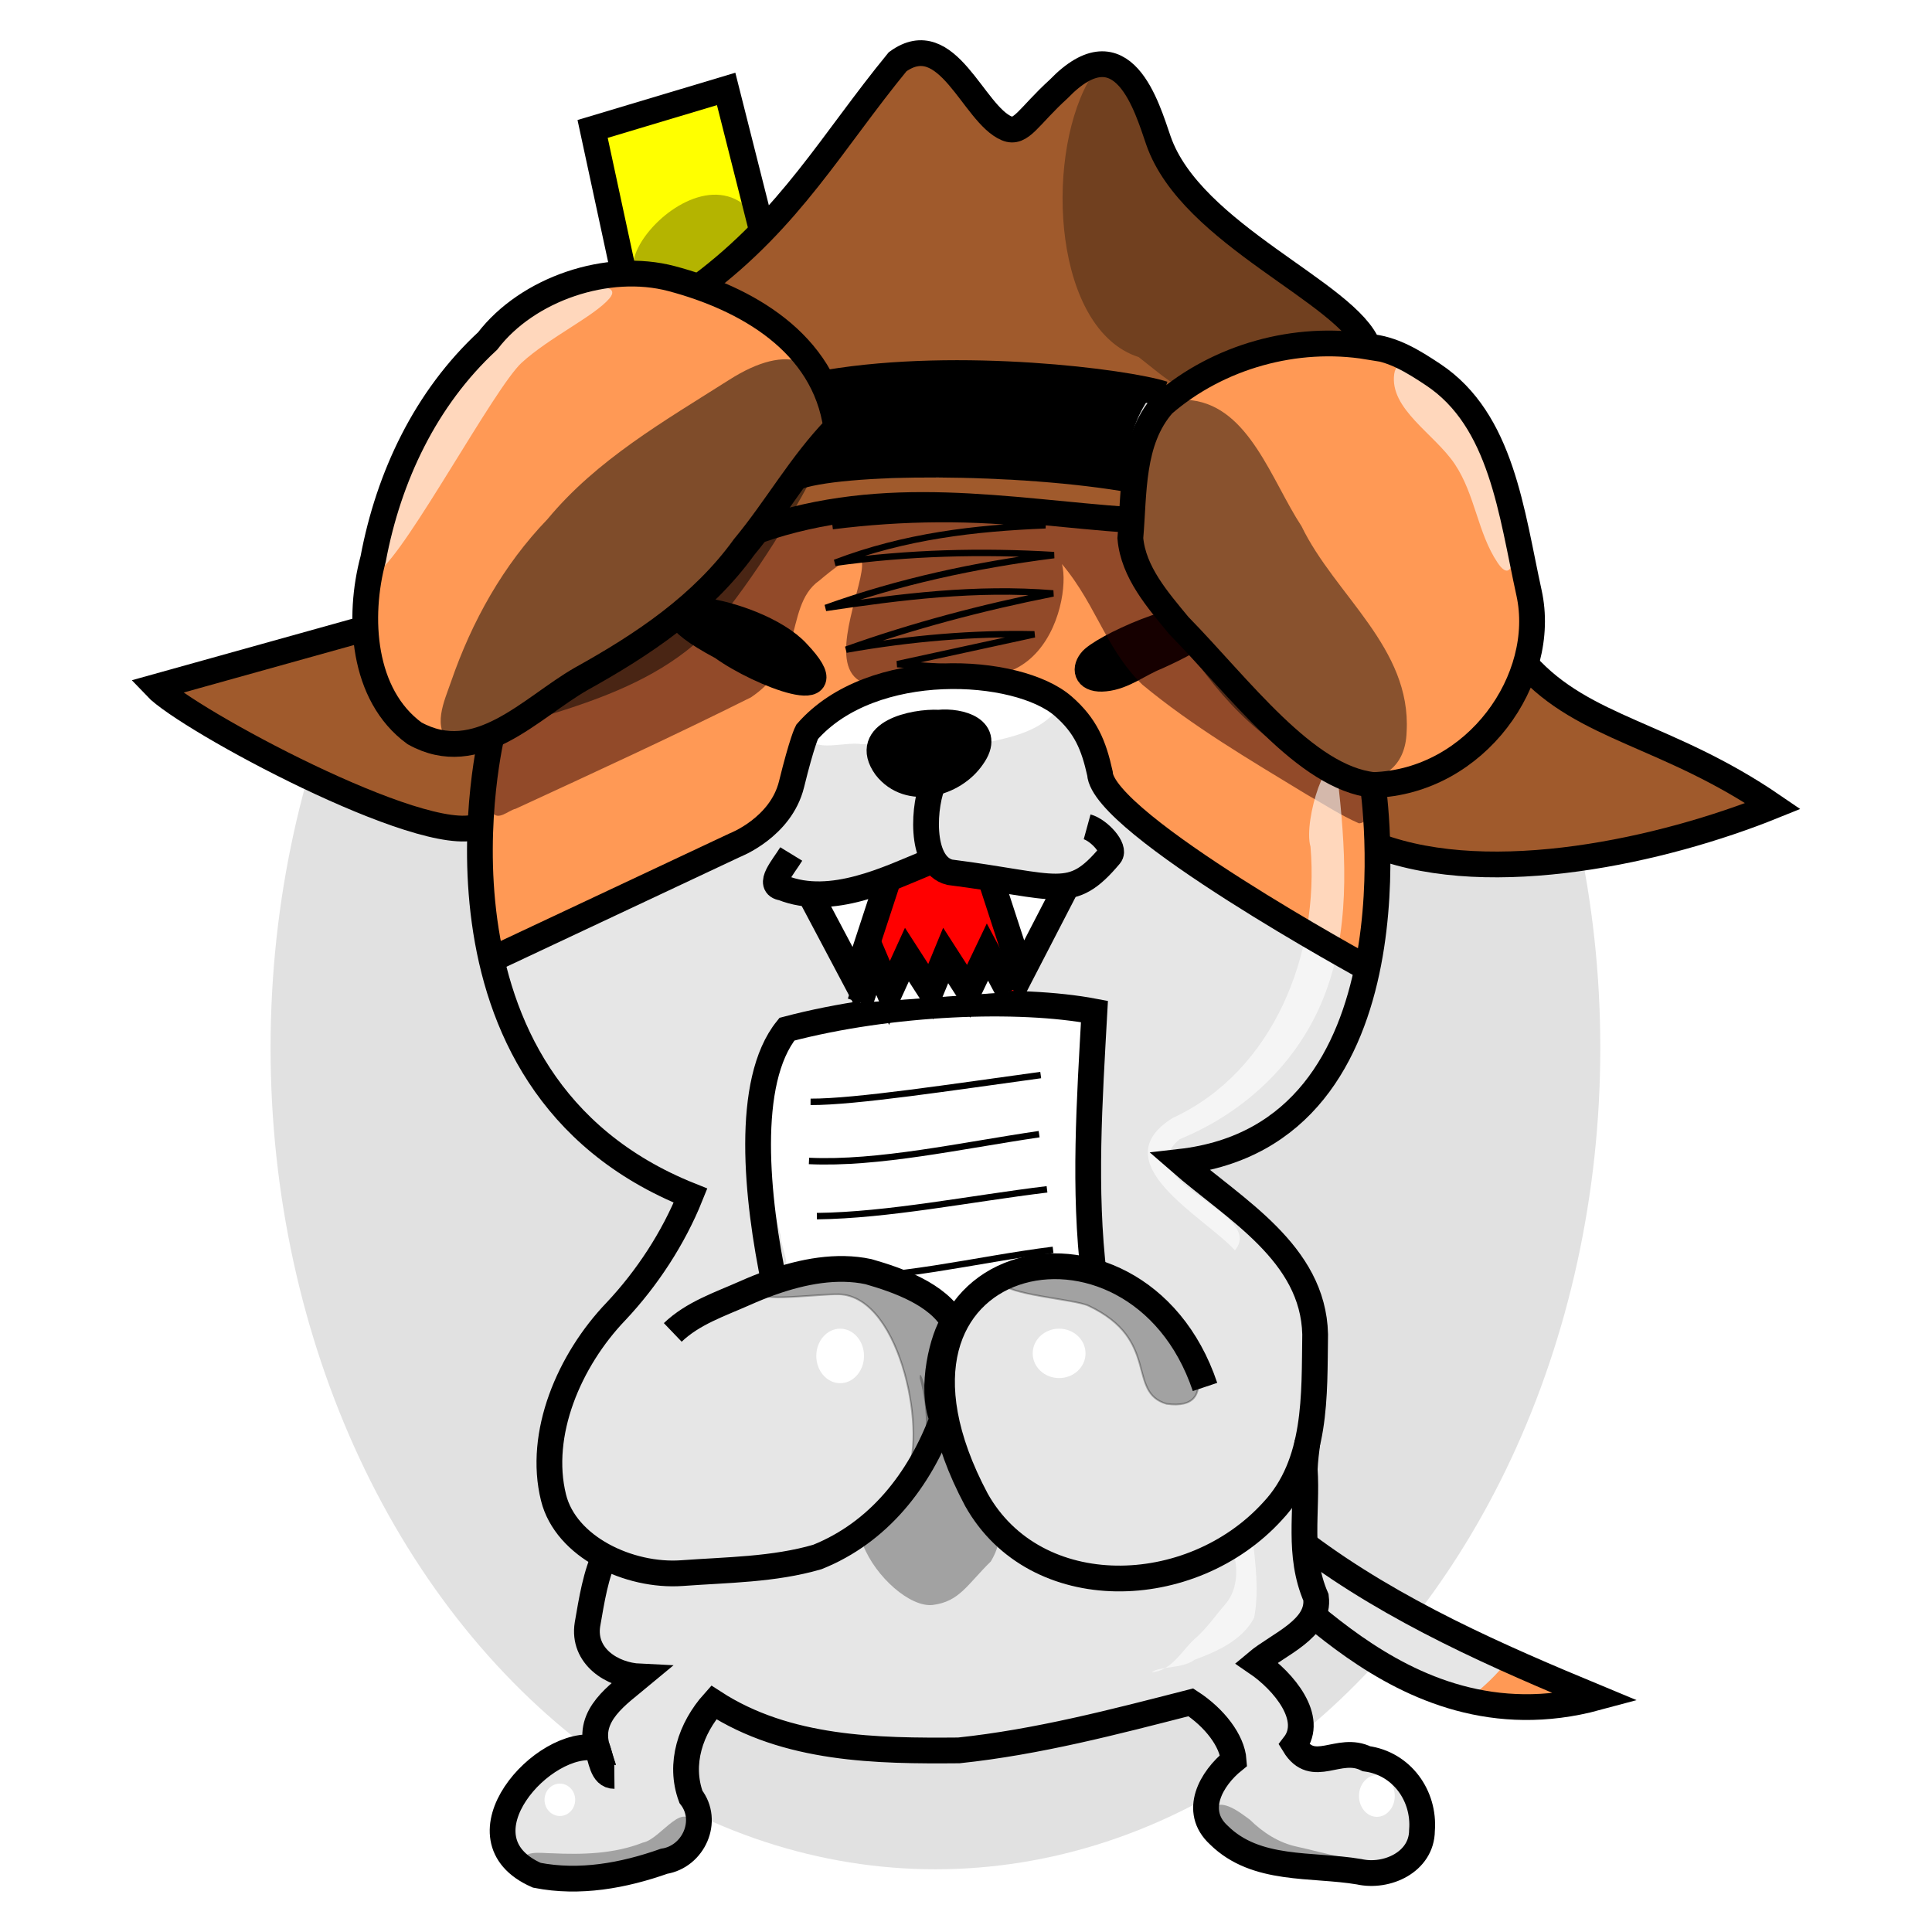 <?xml version="1.0" encoding="UTF-8" standalone="no"?>
<!-- Created with Inkscape (http://www.inkscape.org/) -->

<svg
   width="300mm"
   height="300mm"
   viewBox="0 0 300 300"
   version="1.1"
   id="svg43273"
   inkscape:version="1.1.1 (3bf5ae0d25, 2021-09-20)"
   sodipodi:docname="evil.svg"
   xmlns:inkscape="http://www.inkscape.org/namespaces/inkscape"
   xmlns:sodipodi="http://sodipodi.sourceforge.net/DTD/sodipodi-0.dtd"
   xmlns="http://www.w3.org/2000/svg"
   xmlns:svg="http://www.w3.org/2000/svg">
  <sodipodi:namedview
     id="namedview43275"
     pagecolor="#ffffff"
     bordercolor="#666666"
     borderopacity="1.0"
     inkscape:pageshadow="2"
     inkscape:pageopacity="0.0"
     inkscape:pagecheckerboard="0"
     inkscape:document-units="mm"
     showgrid="false"
     inkscape:zoom="0.5"
     inkscape:cx="266"
     inkscape:cy="17"
     inkscape:window-width="1920"
     inkscape:window-height="1017"
     inkscape:window-x="1912"
     inkscape:window-y="-8"
     inkscape:window-maximized="1"
     inkscape:current-layer="layer1" />
  <defs
     id="defs43270">
    <filter
       inkscape:collect="always"
       style="color-interpolation-filters:sRGB"
       id="filter3590"
       x="-0.149"
       y="-0.141"
       width="1.297"
       height="1.283">
      <feGaussianBlur
         inkscape:collect="always"
         stdDeviation="16.872"
         id="feGaussianBlur3592" />
    </filter>
  </defs>
  <g
     inkscape:label="Livello 1"
     inkscape:groupmode="layer"
     id="layer1">
    <ellipse
       style="opacity:0.341;fill:#000000;stroke-width:1.218;stroke-linecap:square;stroke-miterlimit:4;stroke-dasharray:none;paint-order:stroke fill markers;filter:url(#filter3590)"
       id="path3566"
       cx="154.161"
       cy="147.8"
       rx="136.201"
       ry="143.31"
       transform="matrix(0.758,0,0,0.89,28.4,31.175)" />
    <path
       style="display:inline;fill:#a05a2c;stroke-width:2;stroke-linecap:square;stroke-miterlimit:4;stroke-dasharray:none;paint-order:stroke fill markers"
       d="m 142.802,8.624 c -2.389,-0.068 -3.903,2.027 -5.194,3.728 -6.501,8.248 -12.189,17.21 -19.807,24.516 -2.262,2.338 -4.759,4.402 -7.22,6.494 -0.667,1.257 1.199,1.445 2.016,1.848 6.894,2.813 12.824,8.071 15.88,14.931 0.883,0.909 2.263,0.034 3.355,0.081 10.269,-1.222 20.752,-1.112 31.087,-0.4 5.414,0.486 10.865,1.049 16.192,2.238 1.703,0.766 2.932,-1.06 4.223,-1.817 6.84,-4.756 15.375,-7.443 23.761,-7.07 1.25,-0.147 2.745,0.359 3.832,-0.385 0.513,-1.195 -1.022,-1.89 -1.612,-2.722 -7.558,-6.915 -16.925,-11.649 -23.92,-19.184 -3.166,-3.108 -5.346,-7.091 -6.637,-11.313 -1.249,-3.089 -2.405,-6.604 -5.261,-8.593 -2.32,-1.503 -5.195,-0.202 -7.024,1.477 -2.788,2.175 -5,4.971 -7.654,7.281 -1.538,1.344 -3.626,0.214 -4.785,-1.082 -3.104,-3.015 -5.107,-7.176 -8.869,-9.482 -0.725,-0.382 -1.544,-0.576 -2.363,-0.544 z"
       id="path19455" />
    <path
       style="display:inline;fill:#a05a2c;stroke-width:2;stroke-linecap:square;stroke-miterlimit:4;stroke-dasharray:none;paint-order:stroke fill markers"
       d="m 142.779,74.093 c -6.52,0.147 -13.143,0.189 -19.507,1.765 -1.393,0.8 -2.229,2.336 -3.17,3.599 -0.677,0.823 0.332,1.898 1.23,1.459 7.522,-2.118 15.398,-2.904 23.25,-2.676 10.056,-0.019 20.054,1.347 30.076,2.144 1.356,-0.25 0.762,-1.969 0.951,-2.973 0.215,-1.433 -1.634,-1.236 -2.559,-1.435 -10.014,-1.451 -20.16,-1.924 -30.271,-1.884 z"
       id="path19494" />
    <path
       style="display:inline;fill:#a05a2c;stroke-width:2;stroke-linecap:square;stroke-miterlimit:4;stroke-dasharray:none;paint-order:stroke fill markers"
       d="m 55.034,98.584 c -9.298,2.618 -19.725,4.811 -28.961,7.7 -1.445,1.754 3.067,2.963 4.051,3.936 11.586,7.091 23.835,13.494 36.97,17.14 2.189,0.319 6.478,4.326 7.066,0.974 0.44,-3.34 1.143,-9.232 0.878,-12.539 -4.048,-0.168 -9.016,0.695 -12.209,-2.673 -4.054,-3.48 -5.575,-8.807 -6.513,-13.84 -0.239,-0.467 -0.757,-0.754 -1.281,-0.7 z"
       id="path19533"
       sodipodi:nodetypes="ccccccccc" />
    <path
       style="display:inline;fill:#a05a2c;stroke-width:2;stroke-linecap:square;stroke-miterlimit:4;stroke-dasharray:none;paint-order:stroke fill markers"
       d="m 236.724,104.708 c -2.863,6.43 -7.823,12.291 -14.235,15.359 -2.712,1.443 -5.992,1.493 -8.655,2.828 0.407,2.656 -0.16,6.046 1.356,8.327 14.906,4.768 30.906,2.009 45.679,-1.855 4.259,-1.465 10.698,-1.673 14.451,-4.205 0.208,-2.507 -5.046,-3.636 -6.66,-4.907 -10.361,-5.145 -21.149,-9.436 -30.809,-15.877 -0.497,-0.059 -0.82,-0.212 -1.127,0.33 z"
       id="path19572"
       sodipodi:nodetypes="ccccccccc" />
    <path
       style="display:inline;fill:#ff9955;stroke-width:2;stroke-linecap:square;stroke-miterlimit:4;stroke-dasharray:none;paint-order:stroke fill markers"
       d="m 96.818,42.459 c -12.765,0.935 -22.481,11.017 -29.143,21.123 -6.244,10.526 -10.901,22.714 -10.263,35.125 0.51,6.983 4.345,15.598 12.308,16.112 8.154,0.329 13.991,-6.471 20.657,-10.002 10.162,-5.866 19.961,-12.873 26.625,-22.722 3.674,-5.57 9.797,-9.783 12.846,-15.723 0.718,-4.044 -3.57,-8.227 -5.582,-11.454 C 117.881,46.685 107.169,43.661 97.275,42.447 Z"
       id="path19648"
       sodipodi:nodetypes="cccccccccc" />
    <path
       style="display:inline;fill:#ff9955;stroke-width:2;stroke-linecap:square;stroke-miterlimit:4;stroke-dasharray:none;paint-order:stroke fill markers"
       d="m 142.488,79.09 c -8.065,0.258 -16.559,0.462 -23.981,3.941 -17.407,13.78 -0.781,8.607 -18.404,16.986 -7.605,4.962 -15.675,9.36 -22.905,14.816 -2.491,6.623 -1.777,13.995 -1.903,20.96 0.2,4.005 0.198,8.257 1.592,12.003 5.323,-1.614 10.355,-4.774 15.57,-6.961 8.642,-4.295 17.721,-7.897 25.947,-12.931 5.438,-4.385 3.737,-12.94 9.37,-17.11 8.782,-6.742 20.895,-7.277 31.167,-4.652 5.973,1.359 10.61,6.29 11.832,12.261 1.829,6.451 8.266,9.892 13.15,13.838 8.595,5.863 18.493,12.12 27.822,16.713 2.713,0.079 0.722,-4.338 1.102,-6.046 0.089,-6.389 1.465,-14.705 0.325,-21.018 -1.846,-2.837 -6.445,-0.841 -8.844,-3.17 -7.015,-4.96 -12.286,-12.069 -18.755,-17.507 -0.484,-4.901 0.228,5.672 -6.96,-8.95 -2.496,-3.182 -3.293,-7.244 -3.91,-11.043 -10.674,-1.166 -21.447,-2.193 -32.213,-2.128 z"
       id="path19687"
       sodipodi:nodetypes="cccccccccccccccccccc" />
    <path
       style="display:inline;fill:#000000;stroke:#000000;stroke-width:4;stroke-linecap:butt;stroke-linejoin:miter;stroke-miterlimit:4;stroke-dasharray:none;stroke-opacity:1"
       d="m 169.391,102.668 c -1.076,1.395 -0.542,2.979 2.189,2.693 2.937,-0.287 5.304,-2.296 8.025,-3.366 3.474,-1.576 7.014,-3.316 8.2,-5.393 -3.184,-2.365 -17.056,4.125 -18.414,6.066 z"
       id="path2701"
       sodipodi:nodetypes="ccccc"
       inkscape:export-filename="C:\Users\FrancescoCottone\Desktop\thejournalist.png"
       inkscape:export-xdpi="72.57"
       inkscape:export-ydpi="72.57" />
    <path
       style="display:inline;fill:#ff9955;stroke-width:2;stroke-linecap:square;stroke-miterlimit:4;stroke-dasharray:none;paint-order:stroke fill markers"
       d="m 205.186,53.996 c -8.623,0.153 -17.379,3.316 -23.824,9.074 -5.322,5.83 -4.988,14.415 -5.032,21.798 2.247,8.282 9.48,13.894 14.906,20.129 6.052,5.862 11.66,13.148 19.947,15.875 8.805,1.586 17.073,-4.565 21.863,-11.477 4.953,-6.891 4.807,-15.797 3.406,-23.801 -1.425,-9.963 -5.9,-20.002 -13.903,-26.355 -4.617,-3.025 -9.785,-5.66 -15.477,-5.223 -0.629,-0.02 -1.257,-0.025 -1.886,-0.02 z"
       id="path19726" />
    <path
       style="display:inline;fill:#ffff00;fill-opacity:1;stroke-width:1;stroke-linecap:square;stroke-miterlimit:4;stroke-dasharray:none;paint-order:stroke fill markers"
       d="m 111.858,14.358 c -6.248,1.823 -12.479,3.704 -18.706,5.597 -0.532,0.129 -0.768,0.727 -0.587,1.218 1.352,6.65 2.825,13.276 4.243,19.912 0.142,0.583 0.776,0.681 1.287,0.629 2.085,0.069 4.143,0.525 6.107,1.215 1.414,0.365 2.852,0.531 4.248,0.949 0.755,0.049 1.27,-0.64 1.845,-1.021 2.629,-2.101 5.178,-4.322 7.495,-6.761 0.43,-0.582 -0.055,-1.29 -0.136,-1.915 -1.626,-6.418 -3.237,-12.839 -4.88,-19.252 -0.139,-0.391 -0.504,-0.62 -0.916,-0.57 z"
       id="path23457" />
    <path
       style="display:inline;fill:#ffffff;fill-opacity:1;stroke-width:1;stroke-linecap:square;stroke-miterlimit:4;stroke-dasharray:none;paint-order:stroke fill markers"
       d="m 152.276,156.395 c -10.121,0.185 -20.456,1.03 -30.106,4.088 -4.254,6.076 -3.744,13.849 -3.818,20.921 0.238,8.29 1.971,16.479 3.87,24.521 1.244,1.484 3.592,0.053 5.192,0.106 7.22,-1.021 14.682,1.815 20.026,6.724 1.856,0.171 2.848,-2.188 4.332,-3.076 4.849,-4.29 11.827,-4.293 17.849,-3.344 1.736,-0.844 0.249,-3.312 0.347,-4.734 -2.312,-14.295 -0.987,-28.959 -0.655,-43.387 -1.366,-1.914 -4.296,-1.137 -6.325,-1.533 -3.568,-0.16 -7.139,-0.318 -10.712,-0.286 z"
       id="path23739" />
    <g
       id="g965"
       transform="rotate(68.785,194.08,233.989)">
      <path
         style="display:inline;fill:#ff9955;fill-opacity:1;stroke-width:1;stroke-linecap:square;stroke-miterlimit:4;stroke-dasharray:none;paint-order:stroke fill markers"
         d="m 239.211,197.247 c -2.153,1.722 -3.946,3.906 -5.939,5.824 -0.705,1.011 -5.611,5.292 -4.749,6.741 0.836,1.744 4.212,0.278 5.278,1.886 1.231,0.702 1.79,-1.031 2.264,-1.84 1.832,-3.771 3.601,-7.699 4.197,-11.875 -0.024,-0.503 -0.589,-0.85 -1.051,-0.736 z"
         id="path21677"
         sodipodi:nodetypes="ccccccc" />
      <path
         style="display:inline;fill:#e6e6e6;fill-opacity:1;stroke:none;stroke-width:1;stroke-linecap:square;stroke-miterlimit:4;stroke-dasharray:none;paint-order:stroke fill markers"
         d="m 222.711,213.053 c -2.497,0.753 -4.217,3.004 -6.296,4.489 -4.304,3.665 -8.996,6.871 -13.586,10.123 -1.118,1.682 -0.256,3.96 -0.612,5.902 -0.397,1.248 -0.034,3.075 1.607,3.011 1.996,-0.509 3.568,-2.103 5.46,-2.92 6.08,-3.442 12.474,-6.704 17.521,-11.58 0.713,-1.68 -0.666,-3.499 -1.118,-5.149 -0.766,-1.33 -0.963,-3.934 -2.977,-3.877 z"
         id="path34139" />
      <path
         style="display:inline;fill:#e6e6e6;fill-opacity:1;stroke:none;stroke-width:1;stroke-linecap:square;stroke-miterlimit:4;stroke-dasharray:none;paint-order:stroke fill markers"
         d="m 229.168,206.126 c -1.978,2.111 -4.566,3.753 -6.126,6.186 0.564,2.673 2.054,5.111 2.974,7.693 1.07,1.635 3.108,0.41 3.938,-0.81 1.581,-1.828 3.639,-3.483 4.368,-5.848 -0.846,-2.381 -1.708,-4.871 -2.946,-7.059 -0.495,-0.744 -1.55,-0.617 -2.209,-0.162 z"
         id="path34178" />
      <path
         style="display:inline;fill:none;stroke:#000000;stroke-width:4;stroke-linecap:butt;stroke-linejoin:miter;stroke-miterlimit:4;stroke-dasharray:none;stroke-opacity:1"
         d="m 202.598,228.143 c 14.771,-9.201 27.256,-21.836 38.573,-33.653 -3.506,32.751 -39.719,38.693 -38.532,44.177"
         id="path8389"
         sodipodi:nodetypes="ccc"
         inkscape:export-filename="C:\Users\FrancescoCottone\Desktop\thejournalist.png"
         inkscape:export-xdpi="72.57"
         inkscape:export-ydpi="72.57" />
    </g>
    <path
       style="display:inline;fill:#e6e6e6;fill-opacity:1;stroke:none;stroke-width:1;stroke-linecap:square;stroke-miterlimit:4;stroke-dasharray:none;paint-order:stroke fill markers"
       d="m 147.261,104.748 c -7.827,-0.083 -16.137,2.393 -21.608,8.191 -3.058,4.596 -2.386,11.196 -7.002,14.879 -4.099,3.398 -9.317,4.976 -13.966,7.452 -8.989,4.411 -18.297,8.218 -27.071,13.043 -2.495,1.63 -0.415,4.677 0.089,6.806 4.18,13.135 14.213,24.075 26.767,29.686 1.667,0.487 2.772,1.161 1.522,2.707 -3.209,7.364 -8.488,13.374 -13.534,19.486 -5.707,7.444 -9.449,17.604 -6.367,26.874 2.383,6.227 9.161,9.532 15.378,10.609 7.271,0.308 14.607,-0.298 21.789,-1.462 11.078,-2.22 19.372,-11.749 23.067,-22.02 0.137,-1.719 0.17,-0.818 0.449,0.35 1.78,6.616 4.369,13.479 9.869,17.914 8.452,7.732 21.65,7.638 31.507,2.76 7.79,-3.62 14.28,-10.756 15.465,-19.467 0.861,-6.36 1.595,-12.941 0.433,-19.306 -2.251,-9.136 -10.435,-14.759 -17.254,-20.426 -0.706,-0.873 -4.069,-2.46 -1.307,-2.412 8.906,-1.409 17.019,-6.892 21.452,-14.771 2.558,-4.508 4.742,-9.445 5.38,-14.613 -0.619,-2.257 -3.553,-2.648 -5.183,-4.023 -11.136,-6.669 -22.645,-13.039 -32.264,-21.808 -2.263,-1.846 -3.879,-4.35 -4.246,-7.277 -1.591,-6.697 -7.751,-11.245 -14.287,-12.482 -2.984,-0.584 -6.044,-0.698 -9.077,-0.691 z m -1.59,7.812 c 1.913,0.147 5.419,-0.058 5.744,2.452 -0.279,3.399 -3.638,5.075 -6.376,6.314 -0.657,0.984 -0.939,0.692 -1.828,0.133 -2.941,-0.052 -6.992,-2.536 -5.971,-5.909 1.717,-2.548 5.618,-2.832 8.431,-2.99 z m 23.852,75.028 c 0.448,3.33 0.813,6.723 1.572,9.976 -7.585,-2.96 -17.16,-0.833 -21.9,6.04 -0.534,0.408 -1.278,2.84 -1.25,1.095 -1.701,-3.256 -5.587,-4.608 -8.717,-6.135 -5.619,-2.542 -12.08,-2.27 -17.808,-0.235 1.634,-1.827 -0.143,-4.433 -0.208,-6.534 -10.855,-37.9 0.978,-31.981 17.482,-34.54 38.323,-5.332 30.618,0.961 30.829,30.334 z m -23.537,28.811 c -0.012,0.54 0.443,3.303 0.114,1.6 -0.078,-0.376 -0.147,-1.716 -0.114,-1.6 z"
       id="path33672"
       sodipodi:nodetypes="ccccccccccccccccccccccccccccccccccccccccccccc" />
    <path
       style="display:inline;fill:#e6e6e6;fill-opacity:1;stroke:none;stroke-width:1;stroke-linecap:square;stroke-miterlimit:4;stroke-dasharray:none;paint-order:stroke fill markers"
       d="m 145.222,222.661 c -2.965,5.83 -6.75,11.403 -12.169,15.219 -7.026,5.517 -16.476,5.295 -24.874,5.613 -4.211,0.005 -8.546,0.379 -12.534,-1.239 -2.325,-0.839 -3.242,1.85 -3.511,3.632 -0.804,3.83 -2.738,8.812 0.633,11.985 1.546,1.479 3.555,2.475 5.681,2.756 -2.927,2.371 -6.158,5.186 -6.566,9.151 0.984,1.904 0.185,1.414 -1.234,1.272 -5.084,0.585 -9.28,4.547 -11.709,8.857 -1.929,3.09 -1.609,7.426 1.411,9.713 3.351,3.237 8.51,2.622 12.764,2.178 4.525,-0.923 9.436,-1.494 13.351,-4.111 2.668,-2.119 2.99,-6.077 1.279,-8.902 -1.817,-4.785 0.046,-10.103 3.135,-13.921 7.205,4.106 15.305,6.451 23.58,6.912 7.71,0.671 15.517,0.818 23.124,-0.825 9.198,-1.57 18.239,-3.906 27.277,-6.199 2.636,2.034 5.718,4.605 6.116,8.1 -1.581,2.602 -4.532,4.957 -4.007,8.402 0.928,4.558 5.744,7.083 9.927,8.048 5.832,0.971 11.771,1.806 17.691,1.679 3.862,-0.331 7.038,-3.945 6.546,-7.857 0.055,-5.384 -4.438,-9.825 -9.604,-10.636 -3.067,-1.082 -6.777,1.502 -9.465,-0.734 -1.387,-1.185 0.813,-2.856 0.237,-4.404 -0.45,-3.948 -4.218,-6.665 -6.492,-9.206 2.962,-2.556 7.431,-4.175 8.681,-8.19 0.259,-3.424 -1.628,-6.631 -1.35,-10.096 -0.311,-3.041 0.425,-6.437 -0.493,-9.422 -2.59,-1.683 -3.499,2.336 -5.004,3.634 -8.594,9.57 -23.521,13.615 -35.396,8.107 -5.706,-2.576 -9.941,-7.619 -12.152,-13.409 -1.191,-2.057 -1.428,-4.58 -2.809,-6.48 -0.819,-0.285 -1.392,-0.187 -2.065,0.373 z"
       id="path33711" />
    <path
       style="display:inline;opacity:0.515;fill:#2b0000;fill-opacity:1;stroke-width:1;stroke-linecap:square;stroke-miterlimit:4;stroke-dasharray:none;paint-order:stroke fill markers"
       d="m 143.017,78.85 c -8.542,-0.079 -17.202,1.014 -25.235,3.953 -9.206,13.557 -23.282,19.609 -35.017,28.044 -1.813,1.273 -3.772,2.41 -5.701,3.413 -1.304,2.596 -1.234,5.677 -1.675,8.509 -0.68,8.148 -0.89,-4.654 1.038,3.341 0.894,1.433 2.527,-0.284 3.654,-0.527 12.229,-5.649 24.475,-11.276 36.524,-17.298 3.095,-2.063 5.472,-5.209 6.242,-8.885 1.01,-3.239 1.362,-7.15 4.388,-9.258 19.202,-16.256 -12.732,27.16 19.177,13.635 18.961,6.924 20.849,-18.16 17.251,-17.583 6.434,6.807 7.633,14.21 13.724,20.121 7.859,6.515 16.713,11.697 25.411,16.992 2.725,1.533 5.356,3.285 8.222,4.539 1.71,-0.081 1.492,-2.431 1.818,-3.638 0.826,-7.426 0.972,6.177 0.066,-1.237 -1.291,-1.531 -3.583,-1.343 -5.216,-2.398 -7.485,-3.934 -12.983,-10.5 -18.717,-16.542 -12.634,-11.8 -4.582,-4.742 -13.665,-21.735 0.08,-1.901 -2.459,-1.152 -3.669,-1.527 -9.527,-0.803 -19.04,-2.105 -28.621,-1.92 z"
       id="path23943"
       sodipodi:nodetypes="ccccccccccccccccccccccc" />
    <path
       style="display:inline;opacity:0.501;fill:#000000;stroke:none;stroke-width:0.265px;stroke-linecap:butt;stroke-linejoin:miter;stroke-opacity:1"
       d="m 69.325,115.853 c 15.24,-5.287 33.495,-7.597 43.81,-21.434 6.138,-7.946 12.817,-18.982 16.714,-28.047 -1.06,-11.392 -7.604,-13.113 -16.57,-7.423 -10.195,6.469 -20.611,12.428 -28.27,21.673 -6.884,7.147 -11.739,15.854 -14.975,25.241 -1.04,3.018 -3.046,7.155 0.04,9.617"
       id="path24642"
       sodipodi:nodetypes="cccscsc" />
    <path
       style="display:inline;opacity:0.463;fill:#000000;stroke:none;stroke-width:0.265px;stroke-linecap:butt;stroke-linejoin:miter;stroke-opacity:1"
       d="m 176.33,84.868 c -1.786,-7.595 -0.574,-23.875 8.762,-22.707 8.908,1.115 12.366,12.486 17.011,19.555 5.194,10.732 17.054,18.864 16.318,31.894 -0.313,11.144 -14.886,8.542 -19.835,2.182 -8.823,-6.044 -14.433,-15.017 -19.794,-23.956 -1.441,-2.017 -2.694,-4.401 -2.462,-6.967 z"
       id="path24710"
       sodipodi:nodetypes="csccccc" />
    <path
       style="display:inline;opacity:0.295;fill:#000000;stroke:none;stroke-width:0.265px;stroke-linecap:butt;stroke-linejoin:miter;stroke-opacity:1"
       d="m 146.338,221.856 c -0.853,1.533 -3.507,-10.977 -3.53,-7.875 1.363,4.913 1.531,11.551 -0.964,15.907 -2.104,2.368 -6.25,3.752 -7.821,10.042 1.977,4.997 7.329,9.674 10.803,9.289 4.167,-0.527 5.327,-3.127 9.033,-6.763 3.054,-5.205 -0.161,-6.568 -3.763,-13.688 -1.69,-1.338 -2.549,-4.153 -3.758,-6.912 z"
       id="path25293"
       sodipodi:nodetypes="cccccccc" />
    <path
       style="display:inline;opacity:0.295;fill:#000000;stroke:none;stroke-width:0.265px;stroke-linecap:butt;stroke-linejoin:miter;stroke-opacity:1"
       d="m 183.335,60.243 c 9.079,-9.042 29.811,-4.498 27.593,-7.455 -4.331,-6 -16.637,-16.964 -26.053,-22.594 -5.748,-6.086 -10.365,-27.683 -15.948,-17.418 -6.776,12.46 -5.194,38.47 7.888,42.672 2.129,1.655 4.166,3.457 6.52,4.796 z"
       id="path25643"
       sodipodi:nodetypes="cccscc" />
    <path
       style="display:inline;opacity:0.295;fill:#000000;stroke:#000000;stroke-width:0.265px;stroke-linecap:butt;stroke-linejoin:miter;stroke-opacity:1"
       d="m 155.197,199.04 c -0.231,-3.037 20.634,-1.992 26.476,6.51 3.278,3.422 8.265,13.665 -0.524,12.441 -6.261,-1.83 -0.92,-9.927 -12.103,-15.224 -2.255,-1.068 -12.517,-1.616 -13.849,-3.728 z"
       id="path26114"
       sodipodi:nodetypes="cccsc" />
    <path
       style="display:inline;opacity:0.295;fill:#000000;stroke:#000000;stroke-width:0.265px;stroke-linecap:butt;stroke-linejoin:miter;stroke-opacity:1"
       d="m 120.008,199.834 c -6.03,2.831 7.246,1.045 10.257,1.142 9.945,0.32 13.815,23 10.285,28.098 -4.529,6.54 8.873,-7.865 5.719,-13.982 0.047,-5.175 3.856,-11.881 -3.143,-14.42 -6.965,-3.021 -15.662,-5.22 -22.57,-0.939 l -0.363,0.067 z"
       id="path26116"
       sodipodi:nodetypes="cssccccc" />
    <path
       style="display:inline;opacity:0.295;fill:#000000;stroke:none;stroke-width:0.265px;stroke-linecap:butt;stroke-linejoin:miter;stroke-opacity:1"
       d="m 81.378,289.66 c 4.957,1.38 10.182,1.526 15.247,2.069 4.328,-1.021 8.922,-3.811 11.315,-7.454 -1.416,-5.624 -5.24,1.314 -8.102,1.838 -4.468,1.765 -9.404,1.885 -14.137,1.662 -1.404,0.031 -5.216,-0.705 -4.324,1.885 z"
       id="path28536" />
    <path
       style="display:inline;opacity:0.295;fill:#000000;stroke:none;stroke-width:0.265px;stroke-linecap:butt;stroke-linejoin:miter;stroke-opacity:1"
       d="m 190.188,286.022 c 2.38,1.796 5.428,2.197 8.179,3.139 3.493,0.589 7.006,1.19 10.554,1.145 2.388,0.205 4.801,0.219 7.184,0.074 2.321,-0.574 0.336,-2.332 -1.202,-1.618 -4.573,0.491 -9.038,-1.024 -13.46,-2 -2.828,-0.582 -5.318,-2.19 -7.345,-4.187 -1.603,-1.17 -5.089,-4.01 -6.2,-0.97 -0.089,1.733 1.591,2.949 2.292,4.417 z"
       id="path29110" />
    <path
       style="display:inline;fill:#ffffff;stroke:none;stroke-width:0.265px;stroke-linecap:butt;stroke-linejoin:miter;stroke-opacity:1"
       d="m 147.261,104.748 c -4.195,2.995 -9.922,0.873 -14.235,3.682 -2.411,1.329 -4.623,3 -6.79,4.683 -1.788,4.321 5.159,1.908 7.472,2.447 6.269,-0.097 12.565,0.176 18.817,-0.099 3.927,-0.87 8.337,-1.643 11.177,-4.74 0.845,-3.916 -4.944,-3.299 -7.426,-4.39 -2.619,-0.69 -6.515,-0.365 -8.892,-1.471 l -0.123,-0.113 z"
       id="path36024"
       sodipodi:nodetypes="sccccccccs" />
    <path
       style="display:inline;opacity:0.606;fill:#ffffff;stroke:none;stroke-width:0.265px;stroke-linecap:butt;stroke-linejoin:miter;stroke-opacity:1"
       d="m 234.837,83.152 c -1.64,-6.319 -1.686,-13.632 -5.303,-18.998 -2.442,-3.623 -12.367,-10.836 -13.037,-6.108 -0.774,5.461 6.245,9.303 9.397,14.012 3.177,4.747 3.544,10.683 6.643,15.306 2.564,3.826 2.816,-2.225 2.3,-4.212 z"
       id="path37603"
       sodipodi:nodetypes="ssssss" />
    <path
       style="display:inline;opacity:0.606;fill:#ffffff;stroke:none;stroke-width:0.265px;stroke-linecap:butt;stroke-linejoin:miter;stroke-opacity:1"
       d="m 67.629,63.364 c 3.697,-5.381 7.425,-11.909 12.655,-15.719 3.532,-2.573 17.436,-4.93 14.339,-1.295 -2.333,2.737 -9.306,6.031 -13.613,9.967 -4.216,3.853 -17.707,29.083 -22.197,32.372 -3.716,2.722 7.653,-23.632 8.816,-25.324 z"
       id="path37603-3"
       sodipodi:nodetypes="ssssss" />
    <path
       style="display:inline;opacity:0.606;fill:#ffffff;stroke:none;stroke-width:0.265px;stroke-linecap:butt;stroke-linejoin:miter;stroke-opacity:1"
       d="m 207.688,120.574 c 1.195,10.678 2.073,22.175 -1.459,32.424 -3.732,11.118 -12.406,19.54 -23.044,23.893 -8.06,6.685 13.52,11.329 8.577,17.257 -4.847,-5.29 -20.759,-13.585 -9.683,-20.541 15.749,-7.258 22.83,-25.644 21.414,-42.136 -1.199,-4.125 2.988,-16.524 4.194,-10.898 z"
       id="path38455" />
    <path
       style="display:inline;opacity:0.606;fill:#ffffff;stroke:none;stroke-width:0.265px;stroke-linecap:butt;stroke-linejoin:miter;stroke-opacity:1"
       d="m 194.488,238.595 c 0.444,4.182 1.049,8.443 0.251,12.621 -1.881,3.508 -5.728,5.21 -9.277,6.521 -1.852,1.42 -5.413,0.954 -6.637,1.936 2.998,-0.176 4.609,-3.219 6.582,-5.093 1.939,-1.634 3.308,-3.718 4.961,-5.592 1.676,-2.059 1.891,-4.914 1.289,-7.409 -0.67,-2.489 3.641,-0.543 2.832,-2.985 z"
       id="path38721" />
    <ellipse
       style="display:inline;fill:#ffffff;fill-opacity:1;stroke:none;stroke-width:1;stroke-linecap:square;stroke-miterlimit:4;stroke-dasharray:none;paint-order:stroke fill markers"
       id="path41298"
       cx="164.458"
       cy="210.152"
       rx="4.101"
       ry="3.836" />
    <ellipse
       style="display:inline;fill:#ffffff;fill-opacity:1;stroke:none;stroke-width:1;stroke-linecap:square;stroke-miterlimit:4;stroke-dasharray:none;paint-order:stroke fill markers"
       id="path41300"
       cx="130.459"
       cy="210.549"
       rx="3.704"
       ry="4.233" />
    <ellipse
       style="display:inline;fill:#ffffff;fill-opacity:1;stroke:none;stroke-width:1;stroke-linecap:square;stroke-miterlimit:4;stroke-dasharray:none;paint-order:stroke fill markers"
       id="path42465"
       cx="213.802"
       cy="278.878"
       rx="2.778"
       ry="3.241" />
    <ellipse
       style="display:inline;fill:#ffffff;fill-opacity:1;stroke:none;stroke-width:1;stroke-linecap:square;stroke-miterlimit:4;stroke-dasharray:none;paint-order:stroke fill markers"
       id="path42467"
       cx="86.935"
       cy="279.473"
       rx="2.381"
       ry="2.514" />
    <path
       style="font-variation-settings:normal;display:inline;fill:none;fill-opacity:1;stroke:#000000;stroke-width:4;stroke-linecap:butt;stroke-linejoin:miter;stroke-miterlimit:4;stroke-dasharray:none;stroke-dashoffset:0;stroke-opacity:1;stop-color:#000000"
       d="m 76.448,113.741 c 0,0 -13.468,54.239 30.775,71.913 -2.646,6.596 -6.764,12.872 -11.58,17.983 -7.261,7.575 -12.15,19.007 -9.692,28.912 1.904,7.675 11.726,12.309 19.942,11.725 7.018,-0.517 14.212,-0.523 21.02,-2.503 9.523,-3.821 15.86,-11.924 19.411,-21.428 -1.966,-4.888 0.137,-12.834 1.727,-15.052 -2.455,-4.317 -8.525,-6.488 -13.2,-7.829 -4.91,-1.045 -10.188,-0.038 -15.03,1.672 -1.43,0.505 -2.821,1.071 -4.154,1.664 -3.883,1.726 -8.058,3.093 -11.2,6.099"
       id="path909"
       sodipodi:nodetypes="cccscccccssc"
       inkscape:export-filename="C:\Users\FrancescoCottone\Desktop\thejournalist.png"
       inkscape:export-xdpi="72.57"
       inkscape:export-ydpi="72.57" />
    <path
       style="opacity:1;fill:#ff0000;stroke-width:15.118;stroke-linecap:square;stroke-miterlimit:4;stroke-dasharray:none;paint-order:stroke fill markers"
       d="m 543.448,508.605 c -6.36,2.793 -13.015,5.018 -19.128,8.321 -3.121,2.755 -3.385,7.262 -4.967,10.906 -6.361,19.176 -12.706,38.363 -18.855,57.605 -1.168,4.125 2.781,8.411 6.994,7.538 27.23,-4.224 55.071,-5.789 82.632,-5.588 3.341,0.017 7.59,0.396 9.459,-3.064 2.22,-3.724 -0.618,-7.762 -1.47,-11.481 -5.808,-17.691 -11.455,-35.444 -17.537,-53.04 -2.08,-4.199 -7.242,-3.746 -11.146,-4.481 -5.002,-0.9 -10.256,-0.929 -15.059,-2.664 -3.728,-1.483 -6.427,-5.901 -10.924,-4.051 z"
       id="path10029"
       transform="scale(0.265)" />
    <path
       style="font-variation-settings:normal;display:inline;fill:none;fill-opacity:1;stroke:#000000;stroke-width:4;stroke-linecap:butt;stroke-linejoin:miter;stroke-miterlimit:4;stroke-dasharray:none;stroke-dashoffset:0;stroke-opacity:1;stop-color:#000000"
       d="m 213.17,121.888 c 0,0 8.15,54.185 -29.914,58.523 8.452,7.375 20.663,14.139 20.96,26.784 -0.144,9.429 0.362,20.053 -6.612,27.458 -12.663,13.916 -36.818,14.549 -45.984,-1.76 -20.755,-38.954 24.86,-49.227 35.494,-17.526"
       id="path911"
       sodipodi:nodetypes="cccccc"
       inkscape:export-filename="C:\Users\FrancescoCottone\Desktop\thejournalist.png"
       inkscape:export-xdpi="72.57"
       inkscape:export-ydpi="72.57" />
    <path
       style="fill:#ffffff;stroke:#000000;stroke-width:4;stroke-linecap:butt;stroke-linejoin:miter;stroke-miterlimit:4;stroke-dasharray:none;stroke-opacity:1"
       d="m 125.809,138.906 7.011,13.229 5.027,-15.346"
       id="path9493"
       sodipodi:nodetypes="ccc" />
    <path
       style="font-variation-settings:normal;display:inline;fill:none;fill-opacity:1;stroke:#000000;stroke-width:4;stroke-linecap:butt;stroke-linejoin:miter;stroke-miterlimit:4;stroke-dasharray:none;stroke-dashoffset:0;stroke-opacity:1;stop-color:#000000"
       d="M 76.946,148.705 114.099,131.24 c 0,0 7.158,-2.733 8.81,-9.456 1.651,-6.723 2.405,-8.124 2.405,-8.124 10.091,-11.546 32.72,-10.145 39.772,-4.011 3.523,3.065 4.742,6.082 5.711,10.434 0.378,7.818 41.61,30.312 41.61,30.312"
       id="path1092"
       sodipodi:nodetypes="ccscscc"
       inkscape:export-filename="C:\Users\FrancescoCottone\Desktop\thejournalist.png"
       inkscape:export-xdpi="72.57"
       inkscape:export-ydpi="72.57" />
    <path
       style="display:inline;fill:#000000;stroke:#000000;stroke-width:4;stroke-linecap:butt;stroke-linejoin:miter;stroke-miterlimit:4;stroke-dasharray:none;stroke-opacity:1"
       d="m 145.758,112.216 c -3.867,-0.195 -12.007,1.574 -8.209,6.895 3.537,4.546 10.545,2.686 13.438,-1.555 3.06,-4.269 -1.888,-5.667 -5.229,-5.34 z"
       id="path2019"
       inkscape:export-filename="C:\Users\FrancescoCottone\Desktop\thejournalist.png"
       inkscape:export-xdpi="72.57"
       inkscape:export-ydpi="72.57" />
    <path
       style="fill:#ffffff;stroke:#000000;stroke-width:4;stroke-linecap:butt;stroke-linejoin:miter;stroke-miterlimit:4;stroke-dasharray:none;stroke-opacity:1"
       d="m 154.084,137.286 4.53,13.9 7.261,-14.041"
       id="path9495"
       sodipodi:nodetypes="ccc" />
    <path
       style="display:inline;fill:none;stroke:#000000;stroke-width:4;stroke-linecap:butt;stroke-linejoin:miter;stroke-miterlimit:4;stroke-dasharray:none;stroke-opacity:1"
       d="m 145.04,121.326 c -1.64,3.343 -2.38,12.919 2.432,14.116 16.913,2.15 18.778,4.645 24.88,-2.617 0.918,-1.092 -1.725,-3.936 -3.542,-4.434"
       id="path2384"
       inkscape:export-filename="C:\Users\FrancescoCottone\Desktop\thejournalist.png"
       inkscape:export-xdpi="72.57"
       inkscape:export-ydpi="72.57"
       sodipodi:nodetypes="ccsc" />
    <path
       style="display:inline;fill:none;stroke:#000000;stroke-width:4;stroke-linecap:butt;stroke-linejoin:miter;stroke-miterlimit:4;stroke-dasharray:none;stroke-opacity:1"
       d="m 144.106,133.92 c -5.992,2.452 -14.993,6.967 -22.603,3.928 -2.476,-0.367 0.107,-3.192 1.361,-5.241"
       id="path2386"
       inkscape:export-filename="C:\Users\FrancescoCottone\Desktop\thejournalist.png"
       inkscape:export-xdpi="72.57"
       inkscape:export-ydpi="72.57"
       sodipodi:nodetypes="ccc" />
    <path
       style="display:inline;fill:#000000;stroke:#000000;stroke-width:4;stroke-linecap:butt;stroke-linejoin:miter;stroke-miterlimit:4;stroke-dasharray:none;stroke-opacity:1"
       d="m 112.115,100.482 c 5.876,4.269 19.915,9.526 11.709,0.864 -6.487,-7.099 -28.971,-10.058 -11.709,-0.864 z"
       id="path2699"
       sodipodi:nodetypes="ccc"
       inkscape:export-filename="C:\Users\FrancescoCottone\Desktop\thejournalist.png"
       inkscape:export-xdpi="72.57"
       inkscape:export-ydpi="72.57" />
    <path
       style="display:inline;fill:none;stroke:#000000;stroke-width:4;stroke-linecap:butt;stroke-linejoin:miter;stroke-miterlimit:4;stroke-dasharray:none;stroke-opacity:1"
       d="m 129.849,66.372 c -1.847,-13.212 -14.064,-20.064 -25.565,-23.11 -9.918,-2.628 -22.373,1.582 -28.563,9.683 -9.638,8.92 -15.373,21.065 -17.773,33.834 -2.444,9.056 -1.713,21.149 6.41,27.084 9.827,5.464 18.027,-3.938 25.876,-8.442 9.581,-5.317 18.813,-11.465 25.319,-20.487 5.02,-6.043 8.793,-12.892 14.296,-18.561 z"
       id="path2703"
       sodipodi:nodetypes="cscccccc"
       inkscape:export-filename="C:\Users\FrancescoCottone\Desktop\thejournalist.png"
       inkscape:export-xdpi="72.57"
       inkscape:export-ydpi="72.57" />
    <path
       style="display:inline;fill:none;stroke:#000000;stroke-width:4;stroke-linecap:butt;stroke-linejoin:miter;stroke-miterlimit:4;stroke-dasharray:none;stroke-opacity:1"
       d="m 117.691,82.381 c 19.895,-6.904 38.716,-2.982 57.793,-1.642"
       id="path2707"
       sodipodi:nodetypes="cc"
       inkscape:export-filename="C:\Users\FrancescoCottone\Desktop\thejournalist.png"
       inkscape:export-xdpi="72.57"
       inkscape:export-ydpi="72.57" />
    <path
       style="display:inline;fill:none;stroke:#000000;stroke-width:4;stroke-linecap:butt;stroke-linejoin:miter;stroke-miterlimit:4;stroke-dasharray:none;stroke-opacity:1"
       d="m 74.158,128.335 c -8.498,3.102 -45.159,-16.619 -49.951,-21.673 l 32.378,-9.032"
       id="path4073"
       sodipodi:nodetypes="ccc"
       inkscape:export-filename="C:\Users\FrancescoCottone\Desktop\thejournalist.png"
       inkscape:export-xdpi="72.57"
       inkscape:export-ydpi="72.57" />
    <path
       style="display:inline;fill:none;stroke:#000000;stroke-width:4;stroke-linecap:butt;stroke-linejoin:miter;stroke-miterlimit:4;stroke-dasharray:none;stroke-opacity:1"
       d="m 108.751,44.371 c 14.007,-10.477 20.453,-22.369 30.633,-34.784 7.753,-5.616 11.7,8.148 16.941,10.349 2.239,0.94 3.374,-1.847 8.046,-6.099 10.054,-10.422 13.76,2.961 15.514,7.996 5.097,14.628 29.448,23.624 32.569,31.998"
       id="path4753"
       sodipodi:nodetypes="ccscsc"
       inkscape:export-filename="C:\Users\FrancescoCottone\Desktop\thejournalist.png"
       inkscape:export-xdpi="72.57"
       inkscape:export-ydpi="72.57" />
    <path
       style="display:inline;fill:none;stroke:#000000;stroke-width:4;stroke-linecap:butt;stroke-linejoin:miter;stroke-miterlimit:4;stroke-dasharray:none;stroke-opacity:1"
       d="m 96.784,42.116 -4.763,-22.094 20.734,-6.214 5.649,22.353"
       id="path5698"
       sodipodi:nodetypes="cccc"
       inkscape:export-filename="C:\Users\FrancescoCottone\Desktop\thejournalist.png"
       inkscape:export-xdpi="72.57"
       inkscape:export-ydpi="72.57" />
    <path
       style="display:inline;fill:none;stroke:#000000;stroke-width:4;stroke-linecap:butt;stroke-linejoin:miter;stroke-miterlimit:4;stroke-dasharray:none;stroke-opacity:1"
       d="m 120.278,199.491 c -2.819,-13.485 -4.648,-31.539 1.913,-39.678 16.189,-4.264 36.051,-4.971 47.754,-2.746 -0.761,13.807 -1.704,27.638 -0.071,41.137"
       id="path6168"
       sodipodi:nodetypes="cccc"
       inkscape:export-filename="C:\Users\FrancescoCottone\Desktop\thejournalist.png"
       inkscape:export-xdpi="72.57"
       inkscape:export-ydpi="72.57" />
    <path
       style="display:inline;fill:none;stroke:#000000;stroke-width:4;stroke-linecap:butt;stroke-linejoin:miter;stroke-miterlimit:4;stroke-dasharray:none;stroke-opacity:1"
       d="m 94.172,240.972 c -1.698,3.505 -2.286,7.477 -2.951,11.271 -0.773,4.897 3.773,7.885 8.134,8.09 -3.388,2.82 -8.211,5.958 -6.619,11.115 -8.319,-1.732 -22.446,14.002 -9.381,19.739 6.644,1.3 13.446,0.062 19.76,-2.171 4.57,-0.726 7.066,-6.266 4.169,-10.008 -1.883,-5.142 -0.069,-10.618 3.547,-14.662 11.384,7.389 25.372,7.561 38.054,7.454 12.225,-1.289 24.15,-4.417 36.027,-7.465 3.713,2.415 6.428,5.985 6.647,9.024 -3.47,2.794 -6.374,7.846 -2.3,11.587 5.784,5.722 14.424,4.451 21.784,5.695 4.291,0.966 9.736,-1.504 9.761,-6.41 0.436,-5.389 -3.138,-10.393 -8.627,-11.137 -4.346,-2.168 -8.258,2.682 -11.214,-2.159 3.141,-4.076 -1.543,-9.821 -5.867,-12.768 3.386,-2.854 9.882,-5.217 9.248,-10.119 -2.888,-6.681 -1.302,-13.291 -1.747,-19.907 0.061,-1.435 0.245,-2.86 0.424,-4.284"
       id="path6693"
       sodipodi:nodetypes="cccccccccccccccccccc"
       inkscape:export-filename="C:\Users\FrancescoCottone\Desktop\thejournalist.png"
       inkscape:export-xdpi="72.57"
       inkscape:export-ydpi="72.57" />
    <path
       style="display:inline;fill:none;stroke:#000000;stroke-width:4;stroke-linecap:butt;stroke-linejoin:miter;stroke-miterlimit:4;stroke-dasharray:none;stroke-opacity:1"
       d="m 92.736,271.449 c 0.622,1.618 0.739,4.338 2.664,4.318"
       id="path7450"
       sodipodi:nodetypes="cc"
       inkscape:export-filename="C:\Users\FrancescoCottone\Desktop\thejournalist.png"
       inkscape:export-xdpi="72.57"
       inkscape:export-ydpi="72.57" />
    <path
       style="display:inline;fill:none;stroke:#000000;stroke-width:4;stroke-linecap:butt;stroke-linejoin:miter;stroke-miterlimit:4;stroke-dasharray:none;stroke-opacity:1"
       d="m 236.935,103.19 c 9.087,10.106 21.941,10.717 38.386,21.972 -17.091,6.906 -43.665,12.791 -61.401,6.19"
       id="path8109"
       sodipodi:nodetypes="ccc"
       inkscape:export-filename="C:\Users\FrancescoCottone\Desktop\thejournalist.png"
       inkscape:export-xdpi="72.57"
       inkscape:export-ydpi="72.57" />
    <g
       id="g11764"
       transform="rotate(5.669,255.494,6949.176)"
       inkscape:export-filename="C:\Users\FrancescoCottone\Desktop\thejournalist.png"
       inkscape:export-xdpi="72.57"
       inkscape:export-ydpi="72.57"
       style="display:inline;stroke-width:4;stroke-miterlimit:4;stroke-dasharray:none">
      <path
         style="fill:none;stroke:#000000;stroke-width:4;stroke-linecap:butt;stroke-linejoin:miter;stroke-miterlimit:4;stroke-dasharray:none;stroke-opacity:1"
         d="m -555.173,120.89 c 6.572,-3.486 34.826,-6.258 52.465,-4.87"
         id="path10057"
         sodipodi:nodetypes="cc" />
      <path
         style="fill:none;stroke:#000000;stroke-width:4;stroke-linecap:butt;stroke-linejoin:miter;stroke-miterlimit:4;stroke-dasharray:none;stroke-opacity:1"
         d="m -499.38,102.259 c -5.985,-1.282 -31.917,-2.036 -51.945,3.376"
         id="path10059"
         sodipodi:nodetypes="cc" />
      <path
         style="fill:#000000;stroke-width:15.118;stroke-linecap:square;stroke-miterlimit:4;stroke-dasharray:none;paint-order:stroke fill markers"
         d="m -1947.627,385.979 c -43.018,0.009 -86.182,4.129 -128.086,14.055 -1.663,0.169 -4.744,0.937 -3.479,3.253 1.898,5.418 3.884,10.82 5.198,16.436 -7.175,9.16 -13.784,18.799 -19.497,28.93 -0.257,2.954 3.49,1.464 5.06,1.101 35.054,-8.636 71.154,-11.745 107.083,-13.986 24.712,-1.462 49.602,-1.314 74.341,-0.529 2.022,0.489 5.167,0.739 4.465,-2.336 0.309,-14.644 2.27,-29.697 9.382,-42.761 0.448,-2.878 -3.623,-2.017 -5.392,-2.481 -16.308,-1.746 -32.695,-1.709 -49.074,-1.68 z"
         id="path11641"
         transform="scale(0.265)" />
    </g>
    <path
       style="font-variation-settings:normal;display:inline;fill:none;fill-opacity:1;stroke:#000000;stroke-width:1;stroke-linecap:butt;stroke-linejoin:miter;stroke-miterlimit:4;stroke-dasharray:none;stroke-dashoffset:0;stroke-opacity:1;stop-color:#000000"
       d="m 129.268,81.697 c 10.903,-1.378 21.92,-1.498 33.073,-0.132 -10.892,0.439 -21.784,1.669 -32.676,5.821 11.464,-1.576 22.784,-1.859 33.999,-1.191 -12.287,1.562 -24.164,4.148 -35.454,8.202 11.684,-1.74 23.392,-3.211 35.322,-2.249 -11.075,2.193 -21.82,5.043 -32.147,8.731 10.119,-1.79 19.866,-2.587 29.236,-2.381 l -21.299,4.63 8.731,0.529"
       id="path21466"
       sodipodi:nodetypes="cccccccccc" />
    <path
       style="fill:none;stroke:#000000;stroke-width:1;stroke-linecap:butt;stroke-linejoin:miter;stroke-miterlimit:4;stroke-dasharray:none;stroke-opacity:1"
       d="m 125.864,171.094 c 6.93,0.036 22.199,-2.31 35.736,-4.161"
       id="path933"
       sodipodi:nodetypes="cc" />
    <path
       style="fill:none;stroke:#000000;stroke-width:1;stroke-linecap:butt;stroke-linejoin:miter;stroke-miterlimit:4;stroke-dasharray:none;stroke-opacity:1"
       d="m 125.619,180.273 c 10.78,0.501 23.583,-2.373 35.736,-4.161"
       id="path933-9"
       sodipodi:nodetypes="cc" />
    <path
       style="fill:none;stroke:#000000;stroke-width:1;stroke-linecap:butt;stroke-linejoin:miter;stroke-miterlimit:4;stroke-dasharray:none;stroke-opacity:1"
       d="m 126.843,188.84 c 11.07,-0.125 23.78,-2.708 35.736,-4.161"
       id="path933-4"
       sodipodi:nodetypes="cc" />
    <path
       style="fill:none;stroke:#000000;stroke-width:1;stroke-linecap:butt;stroke-linejoin:miter;stroke-miterlimit:4;stroke-dasharray:none;stroke-opacity:1"
       d="m 127.783,198.24 c 10.642,0.73 23.764,-2.674 35.736,-4.161"
       id="path933-3"
       sodipodi:nodetypes="cc" />
    <path
       style="display:inline;opacity:0.295;fill:#000000;stroke:none;stroke-width:0.265px;stroke-linecap:butt;stroke-linejoin:miter;stroke-opacity:1"
       d="m 117.654,34.181 c -9.357,-14.673 -33.333,16.854 -8.257,8.925 7.442,-2.767 14.387,-9.804 8.257,-8.925 z"
       id="path25643-3"
       sodipodi:nodetypes="ccc" />
    <path
       style="fill:#ffffff;stroke:#000000;stroke-width:4;stroke-linecap:butt;stroke-linejoin:miter;stroke-miterlimit:4;stroke-dasharray:none;stroke-opacity:1"
       d="m 156.633,154.054 -3.307,-6.218 -2.91,6.085 -3.572,-5.556 -2.315,5.622 -3.704,-5.755 -2.712,5.953 -2.249,-5.292 -2.315,6.813"
       id="path10271"
       sodipodi:nodetypes="ccccccccc" />
    <path
       style="display:inline;fill:none;stroke:#000000;stroke-width:4;stroke-linecap:butt;stroke-linejoin:miter;stroke-miterlimit:4;stroke-dasharray:none;stroke-opacity:1"
       d="m 212.454,53.832 c -11.202,-1.847 -23.269,1.5 -31.842,8.934 -4.993,5.679 -4.475,13.754 -5.093,20.802 0.464,5.31 4.28,9.619 7.523,13.562 9.402,9.603 19.688,23.64 30.231,24.768 15.99,-0.525 27.084,-16.522 24.155,-29.833 -2.73,-12.404 -4.218,-26.806 -14.889,-33.89 -3.116,-2.069 -6.282,-4.055 -10.085,-4.344 z"
       id="path2705"
       sodipodi:nodetypes="cccccssc"
       inkscape:export-filename="C:\Users\FrancescoCottone\Desktop\thejournalist.png"
       inkscape:export-xdpi="72.57"
       inkscape:export-ydpi="72.57" />
  </g>
</svg>
